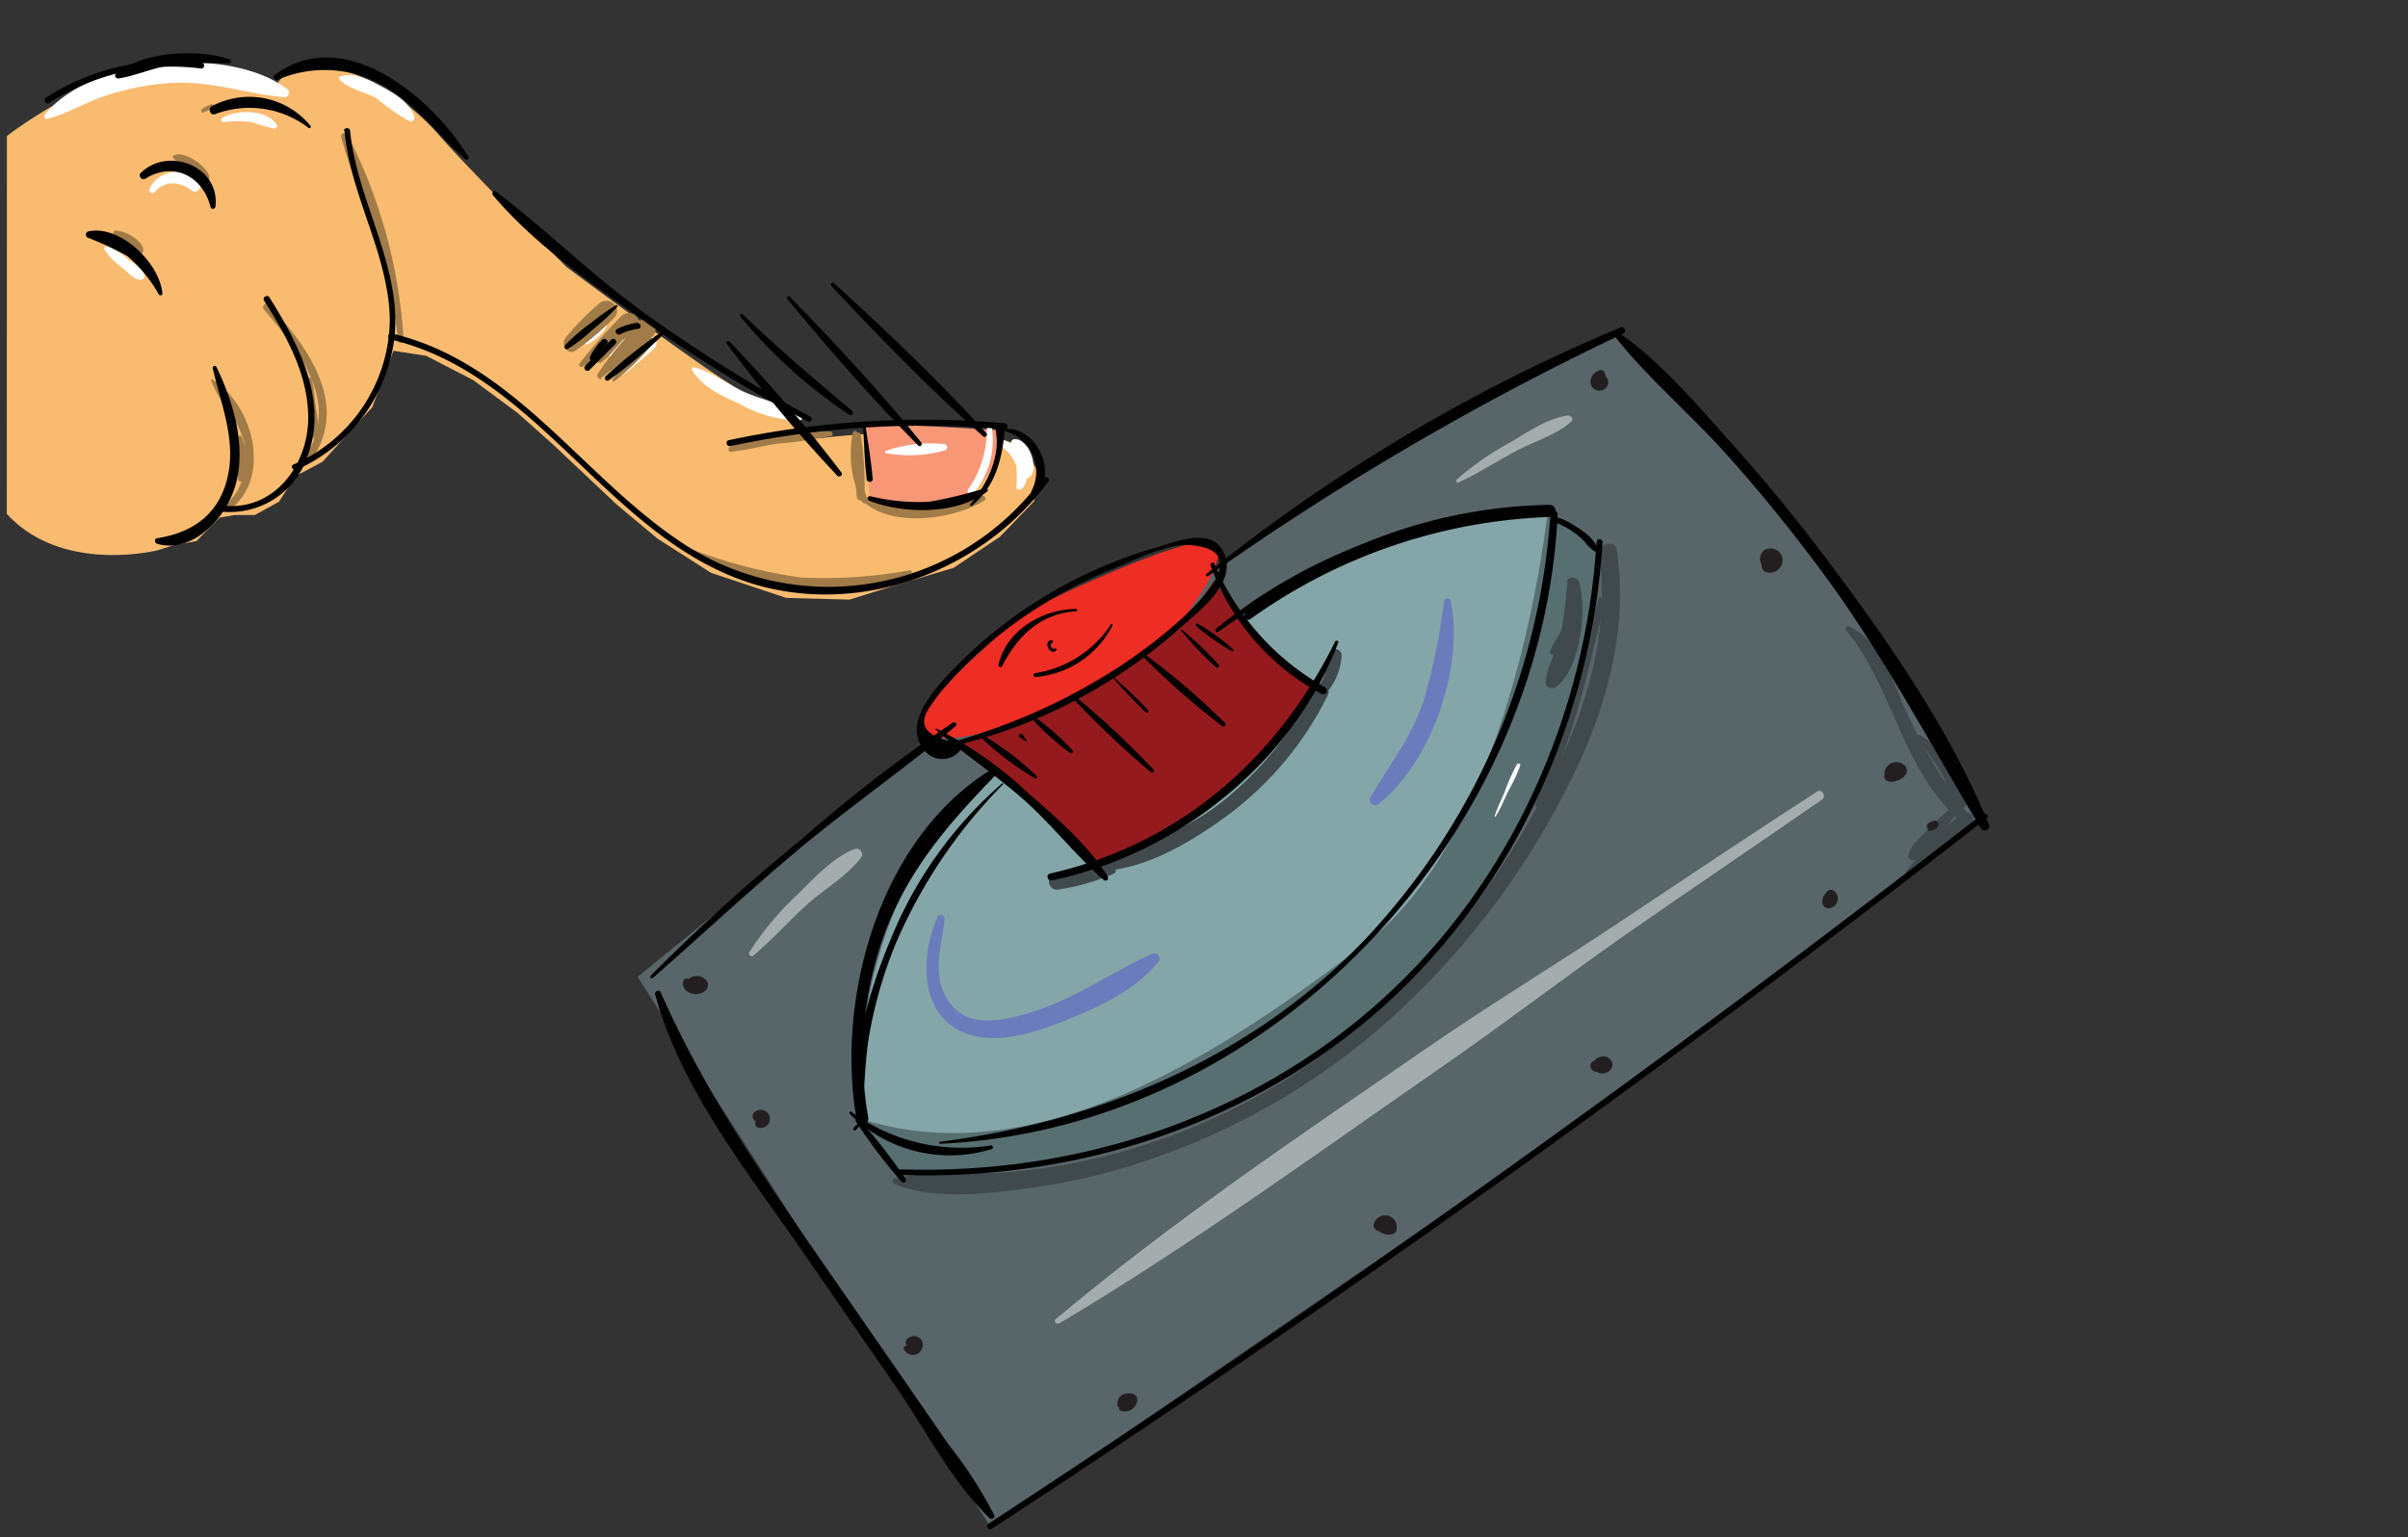 <svg id="illustration" xmlns="http://www.w3.org/2000/svg" viewBox="0 0 198.43 126.71"><rect x="0" y="0" width="198.43" height="126.71" fill="#333333" stroke="none"/><defs><style>.cls-1{fill:#586569;}.cls-2{fill:#576f71;}.cls-3{fill:#f8bb70;}.cls-4{fill:#f79776;}.cls-5{fill:#85a6a9;}.cls-6{fill:#ee2d24;}.cls-7{fill:#941a1d;}.cls-8{fill:#404a4d;}.cls-9{opacity:0.46;}.cls-10{fill:#fff;}.cls-11{fill:#6b7cbc;}.cls-12{fill:#a17b48;}.cls-13{fill:#010101;}.cls-14{fill:#231f20;}</style></defs><polygon class="cls-1" points="100.82 46.35 117.66 35.32 133.33 27.67 148.44 44.03 163.53 67.28 129.22 93.05 81.59 125.79 52.54 80.51 65.54 69.93 76.17 61.44 100.82 46.35"/><path class="cls-2" d="M127.55,42,71.06,92.26l3.13,4.33s18.18,2.79,37.75-12.22,19.87-39.69,19.87-39.69Z"/><path class="cls-3" d="M.57,11.21S7,6.18,13,5.56a17.23,17.23,0,0,1,9.78,1.56S23,5.61,26.42,5.56s7.65,3.11,9.83,5.65S46.68,22,46.68,22,57.76,30.28,61,32.18s6.07,4.06,6.91,3.9,9.53-.74,9.53-.74l3.66.42,3.2,1,1.43,2.45-.54,2.13-2.79,2.9-3.82,2.56-4.42,1.32L70,49.42l-5.2-.14-6.21-2.07-4.41-2.82-3.41-2.85L45.6,36.66l-2.89-2.58L39,31.33l-3.87-2-2.71-.42-1.75,4.67-2.28,2.47-1.8,2-2.24,1.2-1.36,2.1L21,42.45H19.35l-1.24.21L16.18,44.6l-1.85.33L13,45.35s-7.88,2-12.44-3"/><path class="cls-4" d="M71.25,35l.43,6.07s3,.5,4.15.6S80,40.6,80,40.6a5.83,5.83,0,0,0,2.41-5.14S73.16,34.87,71.25,35Z"/><path class="cls-5" d="M102.22,50.77S116.93,42,127.55,42c0,0-2.61,26.28-15.06,35.78S85.34,96.68,71.06,92.26c0,0-2.24-16.44,10.58-28.89S102.22,50.77,102.22,50.77Z"/><path class="cls-6" d="M85,50.17S97.52,44,99.81,44.72s-2.89,7-2.89,7-7.26,5.52-13.72,7.94-8.49.65-6.73-1.56A61.5,61.5,0,0,1,85,50.17Z"/><path class="cls-7" d="M90.17,71.29a46.18,46.18,0,0,0,5.77-2.56,72.79,72.79,0,0,0,8-6.36c.91-1,4.35-5.84,4.35-5.84l-2.86-2.05-1.94-1.92-2-2.67-1.45-2L98,50.77l-3.19,2.48L92.4,54.84l-4.27,2.53-2.81,1.41-2.12.89-3,1.19-1.37.21s1.18,1,2.76,2.3a100,100,0,0,1,7.46,6.72"/><path class="cls-8" d="M152.18,52c3.83,4.74,4.48,11.12,9.07,15.41.36.34,1.05-.12.73-.56a42.54,42.54,0,0,1-5.36-9.26c-.92-2.31-1.86-4.74-4.17-5.94a.22.22,0,0,0-.27.35Z"/><path class="cls-8" d="M158,60.92a21.46,21.46,0,0,1,2,2.87c.46.81.69,2.05,1.39,2.65a.42.42,0,0,0,.69-.18c.25-1-.64-2.36-1.2-3.18a8.79,8.79,0,0,0-2.61-2.47c-.2-.13-.37.14-.24.31Z"/><path class="cls-8" d="M161.42,66c-.83.74-1.67,1.45-2.42,2.25-.58.62-1.57,1.36-1.72,2.23a.36.36,0,0,0,.44.43c.9-.24,1.55-1.36,2.13-2.05s1.3-1.71,1.92-2.59c.15-.21-.17-.43-.35-.27Z"/><path class="cls-8" d="M157.31,72a31.25,31.25,0,0,0,5.13-4c.59-.57-.27-1.4-.88-.88a31.21,31.21,0,0,0-4.46,4.66c-.1.14,0,.37.21.26Z"/><path class="cls-8" d="M73.69,97.58c3.34,1.36,7.63.8,11.12.34a51.41,51.41,0,0,0,10.93-2.71A57.32,57.32,0,0,0,114.66,83.9,65.32,65.32,0,0,0,128,67.06c3.7-6.63,6.35-14,5.24-21.68-.14-1-1.59-.55-1.46.41,1.09,7.88-2.15,15.58-6,22.29a60.66,60.66,0,0,1-12.63,15.49A51.82,51.82,0,0,1,84,96.53c-3.39.37-6.94-.11-10.27.59-.25,0-.19.38,0,.46Z"/><path class="cls-8" d="M132.28,49.74h-.19s0,.06,0,.06h.19c.06,0,.06-.09,0-.08Z"/><path class="cls-8" d="M132.12,49.58l-.19-.33a.09.09,0,0,0-.16,0c-1,2.76-1.39,5.79-2.23,8.61s-2,5.58-3,8.37c-.11.28.35.48.48.21A54.51,54.51,0,0,0,130.13,58c.45-1.5.84-3,1.18-4.53.06-.28,1-3.64.76-3.89,0,0,.07,0,.05,0Z"/><path class="cls-8" d="M78.31,97.92a.05.05,0,0,0,0-.1.05.05,0,1,0,0,.1Z"/><path class="cls-8" d="M90.54,71.77c3.8,0,7.91-2.54,10.87-4.76a27.39,27.39,0,0,0,8-9.7c.37-.72-.72-1.36-1.08-.63a28.39,28.39,0,0,1-7.65,9.42c-3.17,2.52-6.72,3.52-10.27,5.28-.19.09-.09.4.11.39Z"/><path class="cls-8" d="M108.21,57.74a2,2,0,0,0,.91-.44A5.1,5.1,0,0,0,110.56,54c0-.54-.88-.74-1-.13a7.65,7.65,0,0,1-.56,2.11,8,8,0,0,1-.54.84,7,7,0,0,0-.4.76c-.06.1,0,.25.16.2Z"/><path class="cls-8" d="M91.63,71.41a10.71,10.71,0,0,0-2.25.26c-.83.13-1.66.24-2.48.42s-.46,1.39.34,1.22A18.13,18.13,0,0,0,91.79,72c.31-.15.14-.59-.16-.6Z"/><path class="cls-8" d="M129.87,47.87c-.44.85-.29,2-.6,2.9s-1.13,1.91-1.55,2.95c-.06.15.15.29.28.21a5.11,5.11,0,0,0,1.76-2.83c.29-.92.7-2.38.14-3.23t0,0Z"/><path class="cls-8" d="M129.16,47.94a43.73,43.73,0,0,1-.55,4.42c-.34,1.32-1.13,2.52-1.24,3.87,0,.5.57.62.89.37,2-1.6,2.54-6.32,1.85-8.66-.13-.42-.87-.5-1,0Z"/><g class="cls-9"><path class="cls-10" d="M62.08,78.76c1.59-1.34,3-2.94,4.55-4.32,1.4-1.23,3.24-2.3,4.36-3.8a.47.47,0,0,0-.52-.68c-1.76.65-3.35,2.37-4.65,3.67a24,24,0,0,0-4.08,4.87.22.22,0,0,0,.34.26Z"/></g><g class="cls-9"><path class="cls-10" d="M120.25,39.73c1.66-.76,3.21-1.79,4.84-2.64,1.43-.74,3.15-1.26,4.37-2.31.27-.23,0-.57-.31-.53-1.67.24-3.34,1.41-4.78,2.26a23.75,23.75,0,0,0-4.31,3c-.14.13,0,.32.19.25Z"/></g><path class="cls-11" d="M119,49.51a50.31,50.31,0,0,1-1.69,8.25c-1,3-2.81,5.3-4.38,7.95-.27.46.33.84.7.54,4.39-3.56,7-11.22,5.92-16.74a.29.29,0,0,0-.55,0Z"/><path class="cls-11" d="M77.27,75.56c-1.64,3.65-1.47,9,3.35,9.89,2.69.47,5.68-.71,8.11-1.73s5-2.32,6.71-4.42a.43.43,0,0,0-.52-.67c-3.51,1.57-6.47,3.79-10.23,4.89-2.47.72-5.44,1.29-6.85-1.57-1-2-.19-4.18,0-6.23a.32.32,0,0,0-.59-.16Z"/><path class="cls-10" d="M125,63a15.52,15.52,0,0,0-1,2.25c-.28.67-.61,1.31-.83,2,0,.06.07.09.1,0,.43-.69.72-1.46,1.09-2.19a13,13,0,0,0,.93-2A.16.16,0,0,0,125,63Z"/><path class="cls-10" d="M122.59,69h0s0,0,0,0Z"/><g class="cls-9"><path class="cls-10" d="M87.29,109.07c10.88-6.46,21.21-14,31.63-21.21C124,84.33,128.94,80.55,134,77c5.36-3.72,10.76-7.38,16.13-11.09.4-.28,0-.94-.39-.67-5.47,3.53-10.89,7.17-16.31,10.78s-10.71,6.81-15.94,10.42c-10.33,7.11-20.9,14.22-30.5,22.29-.18.16.06.45.26.33Z"/></g><path class="cls-10" d="M73,37.35a11,11,0,0,0,4.85-.22.27.27,0,0,0-.07-.53,11.09,11.09,0,0,0-4.78.56c-.09,0-.11.17,0,.19Z"/><path class="cls-10" d="M81.32,35.34a8.63,8.63,0,0,1-1.54,5c-.17.25.24.57.43.33a6.8,6.8,0,0,0,1.53-5.38c0-.25-.41-.17-.42.06Z"/><path class="cls-10" d="M3.93,9.79c1.5-.39,2.84-1.2,4.3-1.73a20.84,20.84,0,0,1,5.57-1.2c3.4-.28,6.35.85,9.64,1.16a.38.38,0,0,0,.27-.64C19,3.69,7.49,4.69,3.71,9.43a.22.22,0,0,0,.22.36Z"/><path class="cls-10" d="M28,6.58c.75.75,2.05,1,3,1.5A18.83,18.83,0,0,0,33.75,10c.22.09.45-.17.38-.38-.34-1.16-1.61-1.91-2.62-2.46s-2.37-1.26-3.43-.86a.18.18,0,0,0-.08.3Z"/><path class="cls-10" d="M50.85,31.15A6.49,6.49,0,0,0,52.44,30,17,17,0,0,0,54,28.61.5.5,0,0,0,54,28a.55.55,0,0,0-.17-.17.46.46,0,0,0-.48,0,10.34,10.34,0,0,0-2.84,3,.23.23,0,0,0,.31.31Z"/><path class="cls-10" d="M50.49,29.38c.37-.31.75-.59,1.1-.92s.59-.5.56-.91a.26.26,0,0,0-.26-.27c-.42,0-.61.32-.85.64s-.55.83-.82,1.25c-.11.17.13.32.27.21Z"/><path class="cls-10" d="M48.33,28.4A3.61,3.61,0,0,0,50,26.88a.2.2,0,0,0-.27-.26,3.59,3.59,0,0,0-1.52,1.63.11.11,0,0,0,.15.15Z"/><path class="cls-10" d="M57,30.44c.8,1.45,2.51,2.19,4,2.87a10.15,10.15,0,0,0,4.86,1.34.28.28,0,0,0,.14-.52c-1.44-.86-3.21-1.16-4.74-1.86-1.37-.63-2.63-1.67-4.13-2a.08.08,0,0,0-.09.12Z"/><path class="cls-10" d="M82.5,36.8a3.09,3.09,0,0,1,1.25,1.62,11.54,11.54,0,0,1,0,1.76c0,.21.31.22.44.11.62-.51.45-1.68.19-2.34a2.61,2.61,0,0,0-1.71-1.68c-.34-.09-.47.33-.22.53Z"/><path class="cls-10" d="M83.34,36.38c-.15.41.48.91.64,1.26a2.28,2.28,0,0,1,.19.85c0,.3-.1.55.08.81a.36.36,0,0,0,.38.15c.82-.31.53-1.65.23-2.25a2,2,0,0,0-.82-.91c-.2-.1-.6-.19-.7.09Z"/><path class="cls-10" d="M18.44,10.07a9.48,9.48,0,0,1,2.32,0,18.61,18.61,0,0,0,1.86.54.22.22,0,0,0,.19-.32C22,9,19.54,9,18.34,9.71a.19.19,0,0,0,.1.36Z"/><path class="cls-10" d="M12.76,15.8a2,2,0,0,1,1.61-.69,2.73,2.73,0,0,1,1.44.61.47.47,0,0,0,.64-.65,2.24,2.24,0,0,0-2.22-.87,2.32,2.32,0,0,0-1.89,1.35.24.24,0,0,0,.42.25Z"/><path class="cls-10" d="M8.61,20.57a5.21,5.21,0,0,0,1.47,1.49c.44.37.93,1,1.55,1a.29.29,0,0,0,.27-.36c-.12-.6-.85-.94-1.31-1.29A5.34,5.34,0,0,0,8.82,20.3a.19.19,0,0,0-.21.27Z"/><path class="cls-12" d="M57.17,45.66c4.83,3.12,12.62,3.73,17.94,1.58A.15.15,0,0,0,75,47a39.46,39.46,0,0,1-9,.6,41.64,41.64,0,0,1-8.72-2.22c-.19-.06-.29.21-.13.32Z"/><path class="cls-12" d="M71,41.2c2.33,2.36,7.56,1.64,10.1.06.19-.12.07-.46-.16-.38A13.92,13.92,0,0,1,75.69,42C74,42,72.6,41.3,71,41.18a0,0,0,0,0,0,0Z"/><path class="cls-12" d="M70.51,35.78a.07.07,0,1,0,0-.13.07.07,0,0,0,0,.13Z"/><path class="cls-12" d="M70.28,35.66a8.78,8.78,0,0,0,.76,5.7c.14.3.57,0,.44-.25a11.44,11.44,0,0,1-.81-5.4c0-.22-.34-.27-.39-.05Z"/><path class="cls-12" d="M70.5,35.91A28.38,28.38,0,0,0,70.62,41a.31.31,0,0,0,.61,0,28.11,28.11,0,0,0-.3-5.19c0-.26-.41-.17-.43.06Z"/><path class="cls-12" d="M60.24,37.23c1.3-.14,2.57-.47,3.86-.67a35.09,35.09,0,0,0,4.37-.62c.17,0,.2-.33,0-.36a17.41,17.41,0,0,0-8.28,1.23c-.2.08-.21.44.05.42Z"/><path class="cls-12" d="M21.75,25.52C24.56,28.79,28,33,25.29,37.44a.28.28,0,0,0,.49.29c3-4.52-.52-9.29-3.63-12.61-.25-.27-.63.13-.4.4Z"/><path class="cls-12" d="M25.31,31.34c0,.86.12,1.71.2,2.56a8.45,8.45,0,0,0,.34,2.25c.06.15.34.21.37,0a9.48,9.48,0,0,0-.17-2.43c-.1-.81-.18-1.63-.34-2.43a.2.2,0,0,0-.4.05Z"/><path class="cls-12" d="M17.39,31.31c.53,1.67,2,2.88,2.55,4.58a5,5,0,0,1-1.33,5.75c-.22.17.08.56.31.39,3.5-2.63,2-8.68-1.47-10.77,0,0-.08,0-.06,0Z"/><path class="cls-12" d="M19.11,41.33A3.49,3.49,0,0,0,20.61,39c.12-.74.13-2-.55-2.43a.22.22,0,0,0-.33.19c0,.7.41,1.3.35,2.05A4,4,0,0,1,19,41.2c-.06.07,0,.18.09.13Z"/><path class="cls-12" d="M19.59,36.1c0,.61.07,1.22.05,1.83a4.72,4.72,0,0,0,0,1.63.18.18,0,0,0,.29.08,2.47,2.47,0,0,0,.38-1.71A4.49,4.49,0,0,0,19.92,36c-.08-.17-.32-.07-.33.09Z"/><path class="cls-12" d="M28.12,11.33c1.6,5.6,4.13,10.82,4.67,16.7,0,.3.48.31.47,0a42.45,42.45,0,0,0-4.63-16.92.28.28,0,0,0-.51.22Z"/><path class="cls-12" d="M9.45,19.38a4.31,4.31,0,0,1,1.23.79c.27.24.5.65.86.72a.19.19,0,0,0,.24-.13c.12-.47-.34-.88-.67-1.14A3.17,3.17,0,0,0,9.56,19a.21.21,0,0,0-.11.4Z"/><path class="cls-12" d="M14.23,12.94c.1.23.26.27.48.38a4.5,4.5,0,0,1,.87.57,3.86,3.86,0,0,1,.67.67c.18.24.28.49.59.54a.32.32,0,0,0,.37-.21c.26-.62-.73-1.41-1.19-1.7s-1.38-.72-1.79-.29c0,0,0,0,0,0Z"/><path class="cls-12" d="M17.45,8.58a3.74,3.74,0,0,0-.8.4c-.13.09-.06.34.12.28a4.27,4.27,0,0,0,.8-.4c.14-.08,0-.35-.12-.28Z"/><path class="cls-12" d="M51.06,27.1a8.09,8.09,0,0,0-1,1.11,5.94,5.94,0,0,0-.89,1.29c-.1.22.12.54.38.37a6.24,6.24,0,0,0,1.1-1.08,8.22,8.22,0,0,0,1-1.25.36.36,0,0,0-.57-.44Z"/><path class="cls-12" d="M50.63,31.42a19.78,19.78,0,0,0,3.17-3.1c.22-.29-.12-.66-.4-.41a20.09,20.09,0,0,0-2.94,3.38c-.07.11.09.21.17.13Z"/><path class="cls-12" d="M47.44,28.88a21.7,21.7,0,0,0,3.15-2.67c.77-.8-.38-1.9-1.21-1.2a21.56,21.56,0,0,0-2.76,2.81c-.44.55.14,1.54.82,1.06Z"/><path class="cls-12" d="M48,30.22a42.63,42.63,0,0,0,4.4-3,.83.83,0,0,0,.22-.82.84.84,0,0,0-1.4-.36,42.32,42.32,0,0,0-3.44,3.89c-.12.15,0,.4.22.29Z"/><path class="cls-12" d="M49.51,31.16c.66-.49,1.32-1,2-1.49s1.34-1.27,2.08-1.8a.84.84,0,1,0-1-1.33,1.34,1.34,0,0,0-.49.69.45.45,0,0,0,.11.43,1.53,1.53,0,0,0,1,.32l-.73-1.27c-.52.75-1.19,1.41-1.76,2.11s-1,1.31-1.47,2c-.16.22.15.53.36.37Z"/><path class="cls-13" d="M77.11,60.14c2.32,2,4.94,3.72,7.26,5.78s4.25,4.56,6.57,6.6c.18.15.47,0,.34-.27-1.6-2.6-4.17-4.8-6.45-6.79a32.85,32.85,0,0,0-7.65-5.41c-.05,0-.12,0-.07.09Z"/><path class="cls-13" d="M78,61.61a43.07,43.07,0,0,0,19.41-10c1.5-1.33,4.62-3.68,3.41-6.11-1-2.08-3.9-.86-5.51-.38A37.8,37.8,0,0,0,77.77,56c-1.26,1.42-3.18,3.83-1.66,5.76a1.88,1.88,0,0,0,3.26-.33c.1-.23-.23-.43-.34-.2q-4.16-.65-2.3-3.12a15.73,15.73,0,0,1,1.38-1.76,30.26,30.26,0,0,1,2.23-2.3A36,36,0,0,1,86,49.78a38.55,38.55,0,0,1,5.66-2.87c1.66-.68,4.29-2,6.11-2,6.6.31-.45,6.19-1.91,7.38A46.72,46.72,0,0,1,90.6,56a52.51,52.51,0,0,1-12.66,5.31.14.14,0,0,0,.07.26Z"/><path class="cls-13" d="M99.75,46.58a19.49,19.49,0,0,0,9.14,10.61c.34.19.65-.34.31-.53a21.25,21.25,0,0,1-9.14-10.22c-.08-.18-.38,0-.31.14Z"/><path class="cls-13" d="M110.05,52.82C105.27,62.55,97.22,69.56,86.53,72c-.37.08-.21.64.16.56,10.27-2.14,19.86-9.69,23.59-19.61a.13.13,0,0,0-.23-.1Z"/><path class="cls-13" d="M77.47,94.27c27.09-1.25,49.6-25.13,50.89-51.87,0-.39-.57-.39-.6,0a56.55,56.55,0,0,1-15.45,35.21C103,87.22,90.6,92.43,77.47,94.1c-.11,0-.12.18,0,.17Z"/><path class="cls-13" d="M127.74,41.91a44.32,44.32,0,0,0-27.53,9.91c-.15.11,0,.36.2.25a52.76,52.76,0,0,1,27.33-10c.11,0,.12-.18,0-.18Z"/><path class="cls-13" d="M82.62,64.53A33.84,33.84,0,0,0,73.4,77.41c-1.83,4.34-3.53,10.09-2.75,14.86a.16.16,0,0,0,.3,0c.34-2.35.27-4.73.7-7.08a36.26,36.26,0,0,1,2.23-7.58,42.34,42.34,0,0,1,8.81-13,0,0,0,0,0-.07-.07Z"/><path class="cls-13" d="M70,91.78A11.67,11.67,0,0,0,81.74,94.7a.16.16,0,0,0-.08-.3,15.36,15.36,0,0,1-11.52-2.77c-.1-.07-.19.07-.12.15Z"/><path class="cls-13" d="M70.42,93.08s0-.06,0-.06a0,0,0,0,0,0,.06Z"/><path class="cls-13" d="M70.5,93.13a1.26,1.26,0,0,0,.4-.46.07.07,0,0,0-.1-.1,1.26,1.26,0,0,0-.46.4.11.11,0,0,0,.16.16Z"/><path class="cls-13" d="M70.53,92.43a45,45,0,0,0,3.79,5,.21.21,0,0,0,.32-.25,45.88,45.88,0,0,0-3.86-4.94c-.12-.14-.36,0-.25.19Z"/><path class="cls-13" d="M74.19,96.84c14.61.5,29.13-4.23,40.05-14.11C124.94,73,131.18,59,132.06,44.68c0-.32-.48-.32-.5,0-.87,14.18-7.06,28.11-17.68,37.7-10.82,9.78-25.2,14.46-39.69,14-.32,0-.32.49,0,.5Z"/><path class="cls-13" d="M127.73,42.76c.15.24.24.23.52.34a6.34,6.34,0,0,1,2.29,1.5,3.89,3.89,0,0,0,.84.83.16.16,0,0,0,.23-.18c-.12-.77-1.11-1.46-1.74-1.85s-1.56-1-2.13-.66v0Z"/><path class="cls-13" d="M88.69,50.19c-2.75,0-5.77,1.75-6.41,4.6,0,.17.21.29.29.12,1.26-2.48,3.2-4.37,6.12-4.53a.1.1,0,0,0,0-.19Z"/><path class="cls-13" d="M91.54,51.48a9.18,9.18,0,0,1-6.21,4,.16.16,0,0,0,0,.32,7.87,7.87,0,0,0,6.34-4.24.1.1,0,0,0-.17-.1Z"/><path class="cls-13" d="M86.6,52.76c-.69.2,0,1.32.44.84a.09.09,0,0,0-.11-.14c-.25.14-.49-.37-.26-.45a.13.13,0,0,0-.07-.25Z"/><path class="cls-13" d="M84.58,61c-.11-.15-.21-.31-.31-.46s-.48.08-.23.23l.46.31a.06.06,0,1,0,.08-.08Z"/><path class="cls-13" d="M81,60.94a24.23,24.23,0,0,0,4.28,3.2.12.12,0,0,0,.15-.18,25,25,0,0,0-4.25-3.26c-.14-.09-.31.13-.18.24Z"/><path class="cls-13" d="M84.88,59.07a21.18,21.18,0,0,0,3.32,3,.15.15,0,0,0,.18-.23A20.72,20.72,0,0,0,85,58.9c-.1-.07-.21.08-.13.17Z"/><path class="cls-13" d="M88.24,57.37a73.77,73.77,0,0,0,6.6,6.27c.15.12.35-.07.21-.21a71.14,71.14,0,0,0-6.66-6.21.11.11,0,0,0-.15.15Z"/><path class="cls-13" d="M91.57,55.7a40,40,0,0,0,2.85,3,.13.13,0,0,0,.18-.18,40,40,0,0,0-3-2.85,0,0,0,0,0-.06.06Z"/><path class="cls-13" d="M94.07,54a62.65,62.65,0,0,0,6.66,5.85c.16.11.34-.14.21-.27a60.54,60.54,0,0,0-6.74-5.75c-.1-.08-.22.08-.13.17Z"/><path class="cls-13" d="M97.36,52a26.69,26.69,0,0,0,2.86,3,.15.15,0,0,0,.21-.2,25.79,25.79,0,0,0-3-2.86.07.07,0,0,0-.11.1Z"/><path class="cls-13" d="M98.6,51.62a19,19,0,0,0,2.92,2.05.09.09,0,0,0,.11-.14,17.28,17.28,0,0,0-2.91-2.11c-.13-.09-.23.11-.12.2Z"/><path class="cls-13" d="M81.61,63.47c-9.16,5.71-12.79,18.82-11,28.92.1.61,1,.35.94-.26A29.35,29.35,0,0,1,73,76.66c2-5.14,5.22-8.84,9-12.73a.3.3,0,0,0-.36-.46Z"/><path class="cls-13" d="M103,51.05a44.94,44.94,0,0,1,24.69-8.44.49.49,0,0,0,0-1,41.6,41.6,0,0,0-25.07,8.92c-.28.22.09.71.38.5Z"/><path class="cls-13" d="M40.62,16.09c3.31,3.91,7.8,7.07,11.94,10a114.53,114.53,0,0,0,14,8.64c.25.13.48-.25.22-.39a123.12,123.12,0,0,1-13.55-8.45C48.88,22.78,45.1,19,40.86,15.78c-.19-.14-.37.15-.24.31Z"/><path class="cls-13" d="M60.18,36.77a76.32,76.32,0,0,1,22.61-1.39c.32,0,.32-.47,0-.5a77.17,77.17,0,0,0-22.74,1.4c-.31.07-.18.55.13.49Z"/><path class="cls-13" d="M85.88,39.44A21.85,21.85,0,0,1,56.3,44.8c-8.29-5.43-13.9-14.93-24-17.31-.32-.07-.45.41-.14.48,11.74,2.76,17.36,15.15,28.22,19.56,9.23,3.73,20.17.07,26-7.84.19-.26-.25-.51-.43-.25Z"/><path class="cls-13" d="M71.14,35.32c.06,1.38.12,2.76.27,4.15,0,.32.54.33.51,0-.13-1.41-.35-2.79-.57-4.18,0-.12-.22-.09-.21,0Z"/><path class="cls-13" d="M71.63,41.27c2.81,1.1,7.21,1.17,9.7-.75a.16.16,0,0,0-.12-.29,36.28,36.28,0,0,1-4.68,1.13,16.91,16.91,0,0,1-4.8-.46.19.19,0,0,0-.1.37Z"/><path class="cls-13" d="M80.1,41.68c2-1.7,2.48-3.89,2.71-6.36,0-.53-.89-.49-.77.1.45,2.19-.7,4.51-2.08,6.12a.1.1,0,0,0,.14.14Z"/><path class="cls-13" d="M82.87,35.56A3.44,3.44,0,0,1,85,40.47c-.12.26.19.56.42.32,1.74-1.8,0-5.58-2.51-5.43-.11,0-.14.17,0,.2Z"/><path class="cls-13" d="M50.76,25.16a19,19,0,0,0-2.08,1.47,15,15,0,0,0-2.13,1.84.19.19,0,0,0,.23.29,12.69,12.69,0,0,0,2-1.54,19.57,19.57,0,0,0,2.06-1.9.1.1,0,0,0-.12-.16Z"/><path class="cls-13" d="M49.63,28a5.19,5.19,0,0,0-1,1.39c-.14.29.29.55.43.26A4.93,4.93,0,0,1,50,28.36c.23-.23-.13-.59-.35-.36Z"/><path class="cls-13" d="M52.47,26.61a5.1,5.1,0,0,0-1.62.51c-.29.14,0,.57.25.43a4.7,4.7,0,0,1,1.51-.45c.31-.05.18-.53-.14-.49Z"/><path class="cls-13" d="M54.55,27.34A38.35,38.35,0,0,0,49.92,31a.21.21,0,0,0,.26.33,39.26,39.26,0,0,0,4.55-3.83c.12-.11-.06-.28-.18-.18Z"/><path class="cls-13" d="M50.36,28l-2.13,2.14c-.23.22.12.58.35.35l2.13-2.13a.25.25,0,0,0-.35-.36Z"/><path class="cls-13" d="M28.39,10.8c.47,5.3,3.61,10.12,3.73,15.44a13.13,13.13,0,0,1-7.95,12.05c-.29.13,0,.56.26.43a13.7,13.7,0,0,0,8-10.38c.94-6-3-11.63-3.58-17.54,0-.32-.53-.32-.5,0Z"/><path class="cls-13" d="M38.59,12.91c-2.93-4.82-10.19-11-15.92-6.75a.23.23,0,0,0,.24.4,9.73,9.73,0,0,1,9.27.87c2.4,1.54,4,3.81,6.14,5.68.14.12.37,0,.27-.2Z"/><path class="cls-13" d="M25.6,10.39a6.52,6.52,0,0,0-8.15-1.63c-.35.2-.12.79.27.65a8,8,0,0,1,7.72,1.14.12.12,0,0,0,.16-.16Z"/><path class="cls-13" d="M21.76,24.77c1.84,2.91,3.63,6.09,3.64,9.64,0,4-2.91,7.84-7.22,7.24-.32,0-.45.44-.14.49a6.75,6.75,0,0,0,7.37-4.74c1.6-4.51-.87-9.16-3.21-12.89-.17-.27-.61,0-.44.26Z"/><path class="cls-13" d="M17.53,30.36c.65,2.85,1.86,5.69,1.29,8.67-.62,3.2-2.77,4.85-5.87,5.33-.25,0-.22.4,0,.46,2.72.78,5.26-1.74,6.2-4.09,1.35-3.36.19-7.39-1.32-10.5-.09-.17-.34-.05-.3.13Z"/><path class="cls-13" d="M17.76,17c.35-3.33-3.93-4.94-6.16-2.75-.24.24.07.67.37.48,2.34-1.45,4.74-.21,5.38,2.33.06.25.39.17.41-.06Z"/><path class="cls-13" d="M13.38,24.2c-.19-2.48-3.47-5.7-6.1-5.13a.28.28,0,0,0-.06.51,26.31,26.31,0,0,1,3.28,1.53,11.62,11.62,0,0,1,2.59,3.16c.08.12.3.09.29-.07Z"/><path class="cls-13" d="M18.94,4.9C16.27,4,11.94,4.23,9.62,6a.25.25,0,0,0,.19.46c1.44-.24,2.78-.86,4.23-1.09a33,33,0,0,1,4.87-.15.14.14,0,0,0,0-.28Z"/><path class="cls-13" d="M16.58,5.15A19.06,19.06,0,0,0,3.8,8.05c-.27.18,0,.61.25.44A18.59,18.59,0,0,1,16.58,5.65c.32,0,.32-.46,0-.5Z"/><path class="cls-13" d="M61,26.07a41.05,41.05,0,0,0,9,8.12c.19.12.41-.17.24-.31-3.11-2.6-6.13-5.18-9.07-8-.1-.1-.24.05-.15.16Z"/><path class="cls-13" d="M64.89,24.65c3.41,4.13,7,8.26,10.77,12.06.17.17.4-.07.25-.25-3.37-4.16-7.08-8.17-10.83-12-.13-.12-.3.06-.19.2Z"/><path class="cls-13" d="M68.49,23.54c4,4.28,8.15,8.54,12.51,12.41a.19.19,0,0,0,.27-.27C77.34,31.37,73,27.23,68.71,23.32a.16.16,0,0,0-.22.22Z"/><path class="cls-13" d="M59.9,28.34A122.74,122.74,0,0,0,69,39.21c.17.18.49-.06.34-.26a122.93,122.93,0,0,0-9.22-10.79c-.11-.11-.33,0-.23.18Z"/><path class="cls-13" d="M54,82c2.13,7.82,7.65,14.64,12.17,21.2l7.71,11.17c2.38,3.45,4.61,7.82,7.64,10.72a.23.23,0,0,0,.37-.28,34.33,34.33,0,0,0-3.68-5.69l-3.86-5.59L66.9,102.78c-4.68-6.79-9.1-13.39-12.46-21-.12-.26-.53-.07-.46.19Z"/><path class="cls-13" d="M53.81,80.59c4.07-3.57,8-7.26,12.19-10.74s8.62-6.56,12.74-10c.16-.14,0-.4-.22-.29A121.89,121.89,0,0,0,66,69.22a158.31,158.31,0,0,0-12.38,11.2.12.12,0,0,0,.17.17Z"/><path class="cls-13" d="M99.56,47.48a231.56,231.56,0,0,1,34.22-20c.28-.13.07-.62-.21-.5A140.71,140.71,0,0,0,99.42,47.3c-.1.08,0,.25.14.18Z"/><path class="cls-13" d="M133.16,27.84c2.65,3.33,6,6.17,8.88,9.35s5.54,6.48,8.08,9.9c5,6.74,8.81,14,13.11,21.18.21.35.84.12.68-.29-3.22-7.84-8.42-15.3-13.5-22.05q-3.66-4.86-7.72-9.39c-2.81-3.13-5.76-6.68-9.24-9.08-.24-.16-.44.18-.29.38Z"/><path class="cls-13" d="M163.36,67.1Q123.64,98,81.46,125.58c-.27.17,0,.61.25.43q42.21-27.56,82-58.56c.25-.19-.1-.54-.35-.35Z"/><path class="cls-14" d="M159,68.49a1.09,1.09,0,0,0,.66-.32.31.31,0,0,0-.3-.52,1.79,1.79,0,0,0-.45.19.31.31,0,0,0,.23.56,2,2,0,0,0,.46-.19l-.38-.48a1,1,0,0,0-.35.6c0,.07,0,.17.13.16Z"/><path class="cls-14" d="M150.72,73.84a.51.51,0,1,0,.08,1,.79.79,0,0,0,.27-1.45.41.41,0,0,0-.48.06c-.19.23-.62.65-.29,1s.68-.17.85-.39l-.48.06c0,.1,0,.19.18.25.22-.14.15-.53-.13-.51Z"/><path class="cls-14" d="M131.93,87.81a.43.43,0,0,0-.82-.16c-.26.53.42.83.82.66l-.48-.12c.53.69,1.79,0,1.32-.77s-1.89-.13-1.3.58a.32.32,0,0,0,.38,0,.5.5,0,0,0,.2-.15h.09c0-.11-.06-.15-.14-.13a.36.36,0,0,0-.43-.06c0,.16.1.22.22.21a.11.11,0,0,0,.14-.1Z"/><path class="cls-14" d="M114.32,100.2a1.13,1.13,0,0,0-.86.8.39.39,0,0,0,.1.4,1.27,1.27,0,0,0,1.17.32.47.47,0,0,0,.34-.33,1,1,0,0,0-.59-1.17,1,1,0,0,0-1.22.5.5.5,0,0,0,.07.6.47.47,0,0,0,.43.15,1.75,1.75,0,0,0,.37-.21l.35-.46a.38.38,0,0,1-.42,0l.18.46a.64.64,0,0,1,.35-.39c.37-.2.1-.7-.27-.63Z"/><path class="cls-14" d="M92.3,116.24a1,1,0,0,0,1.41-.92.46.46,0,0,0-.22-.38c-.58-.28-1.46,0-1.4.79,0,.42.64.68.87.24,0-.08.08-.25.2-.23l-.31-.3c.07.25-.23.35-.42.32s-.32.35-.13.48Z"/><path class="cls-14" d="M74.52,111.27a.81.81,0,0,0,1.44-.08.73.73,0,0,0-1.08-.93c-.54.31-.07,1,.47.8a.46.46,0,0,1,.26,0l-.36-.2-.32.1c-.21-.2-.59.07-.41.32Z"/><path class="cls-14" d="M62.4,92.91a.75.75,0,0,0,.84-1.2c-.53-.57-1.66,0-1.05.65.27.31.7,0,.63-.36v.08l-.24.18c.11-.05.1,0,0,.1-.36-.12-.5.42-.16.55Z"/><path class="cls-14" d="M56.28,81c-.06,1,1.53,1.27,2,.44a.56.56,0,0,0-.08-.64,1,1,0,0,0-1.54,0c-.43.56.33,1.36.8.8,0,0,0,0,0-.06L57.3,81c0,.18-.35,0-.39-.11a.32.32,0,0,0-.63.08Z"/><path class="cls-14" d="M131.78,30.54a1,1,0,0,0-.7.8.7.7,0,0,0,.46.81.78.78,0,0,0,.81-.18.7.7,0,0,0,0-.91.59.59,0,0,0-.66-.27l-.08,0a.62.62,0,0,0-.43.56.64.64,0,0,0,.5.67.45.45,0,0,0,.51-.21.33.33,0,0,0,.06-.22c0,.2-.48.4-.05.21l-.63-.08-.06-.08.05-.4c.28.22.49.21.62,0,.29-.28,0-.89-.42-.72Z"/><path class="cls-14" d="M145.63,45.74c-.49.27-.73,1.17-.08,1.42a1.06,1.06,0,0,0,1.35-1,1,1,0,0,0-1.47-.84.89.89,0,0,0,.42,1.63c.43,0,.6-.47.45-.8s-.45.12-.63.12l.32.13a.32.32,0,0,1,0-.33.25.25,0,0,0-.34-.34Z"/><path class="cls-14" d="M155.62,63.14q-.18.38-.33.75a.4.4,0,0,0,.27.49c.67.25,2.05-.5,1.42-1.28a1,1,0,0,0-1.69.56c-.07.62.91.71,1.07.14.07-.26,0,.08-.07,0l-.13-.47a.43.43,0,0,1-.49.28l.4.4c0-.24,0-.48,0-.72s-.38-.38-.49-.14Z"/></svg>